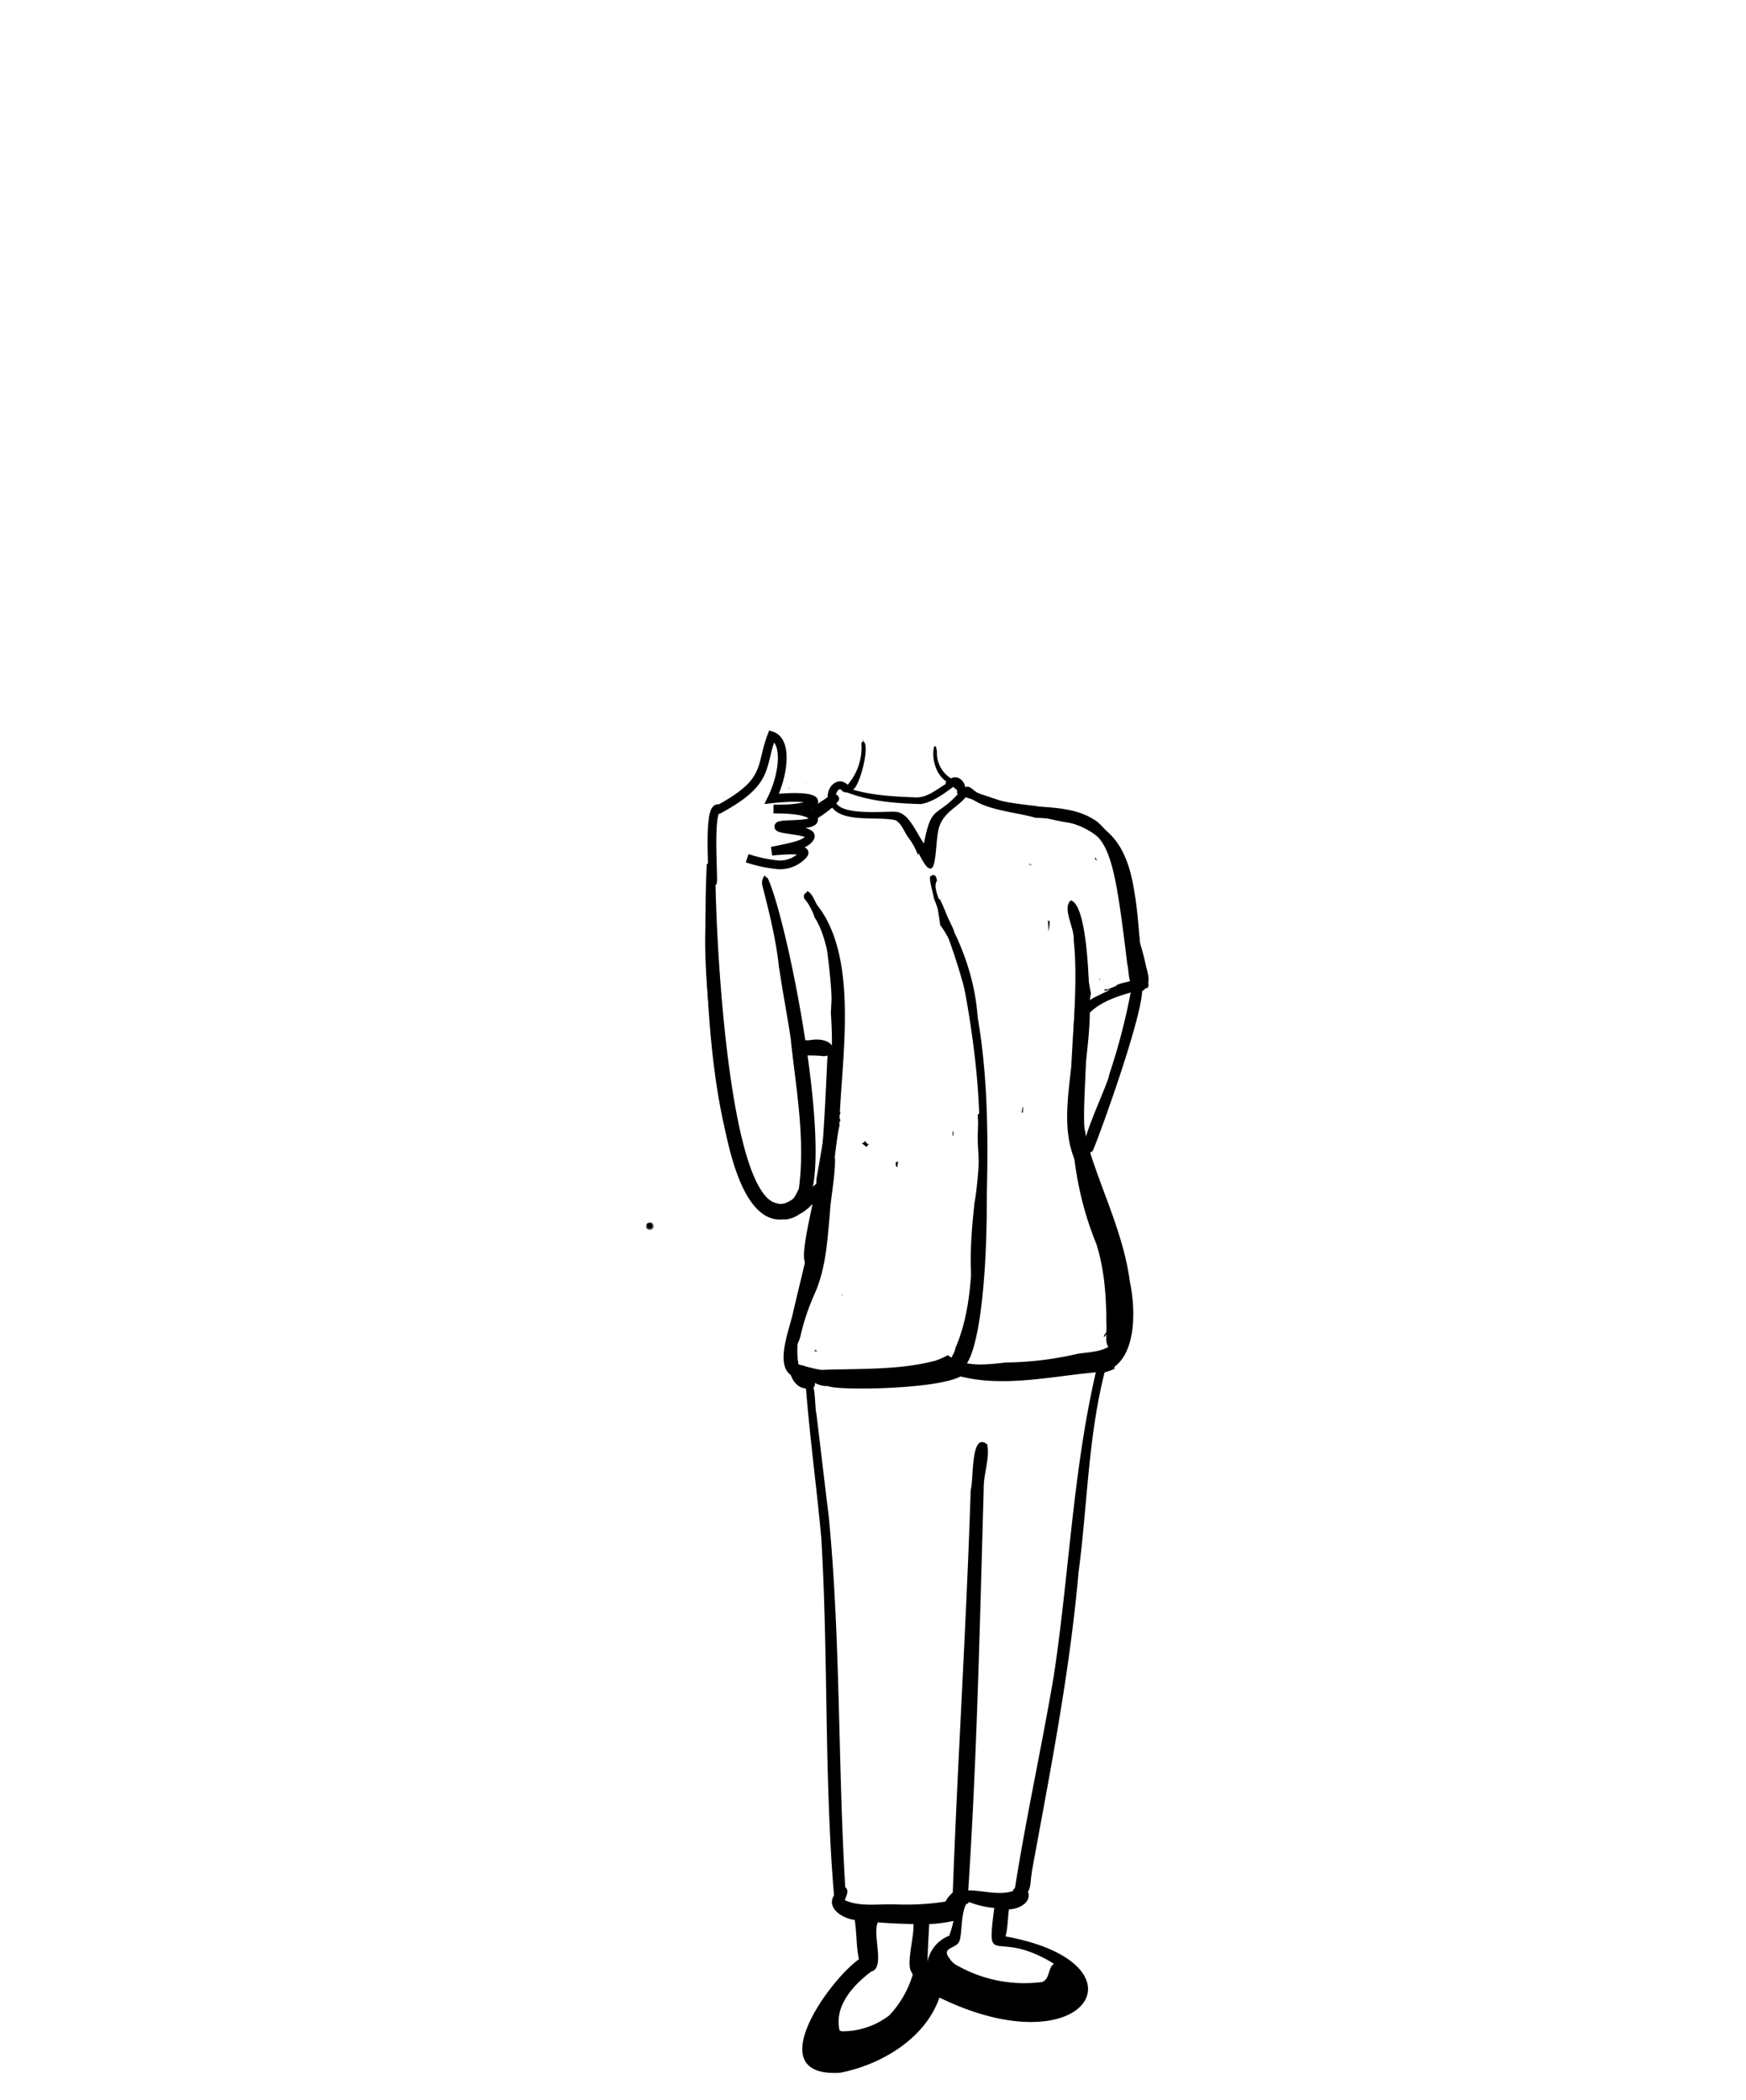<svg xmlns="http://www.w3.org/2000/svg" xmlns:xlink="http://www.w3.org/1999/xlink" viewBox="0 0 496.8 597.6"><defs><mask id="a" x="230.52" y="210.27" width="75.02" height="37.16" maskUnits="userSpaceOnUse"><polygon points="230.5 210.3 305.5 210.3 305.5 247.4 230.5 247.4 230.5 210.3" fill="#fff" fill-rule="evenodd"/></mask><mask id="b" x="328.29" y="288.57" width="0.4" height="1.29" maskUnits="userSpaceOnUse"><polygon points="328.3 288.6 328.7 288.6 328.7 289.9 328.3 289.9 328.3 288.6" fill="#fff" fill-rule="evenodd"/></mask><mask id="c" x="183.82" y="347.78" width="2.19" height="2.19" maskUnits="userSpaceOnUse"><polygon points="183.8 347.8 186 347.8 186 350 183.8 350 183.8 347.8" fill="#fff" fill-rule="evenodd"/></mask></defs><path d="M239.4,368.7l.3-.3h-.2c0,.1-.1.2-.1.3"/><path d="M239.4,368.7l.3-.3h-.1l-.2.3"/><path d="M315,378.8l-.8,1.2h0v.4a3.4,3.4,0,0,0,.9-1.9Z"/><path d="M232,384.2l-.3.3h.8l-.5-.5h0"/><path d="M315,378.8l-.9,1.3h0c0-.1.1-.1.2-.2s-.2.1-.2.2a.6.6,0,0,1-.1.4,3.1,3.1,0,0,0,1.1-2c0,.1-.1.2-.1.3"/><g mask="url(#a)"><path d="M262.1,228.8c3.5-.7,6.3-2.8,9.1-4.9l1.1.9c.1.4-.1.9.2,1.2-6.1,6.7-7.5,2.9-9.6,14-2.2-2.9-4.2-8.8-8.1-9s-19.5,1.6-16.9-5.1c.3-.6.5-1.4,1.3-1.3a2.1,2.1,0,0,0,1.9.9c6.6,2.6,14.1,3.1,21,3.3m-16.6-18.5c0,.3.1.5.1.7a.6.6,0,0,0-.5.6h0a16.3,16.3,0,0,1-3.9,11.7c-2.6-2.4-5.8.1-5.7,3.6a55,55,0,0,0-5,3.4V232l5.3-3.8.2.2c2.3,6.2,13.5,3.7,18.8,5,1.7.9,2.4,3.1,3.5,4.7a20.4,20.4,0,0,1,2.9,5.2l.2-.5c5.8,11.8,4.3-3.3,5.9-7.7s5.5-5.5,7.8-8.7c5.8,2.8,11.9,3.8,18.3,5.1a64.3,64.3,0,0,0,12.1,2.8c-3.3-2.1-7.2-4.4-11.2-5-6.6-.8-13.7-1.6-19.6-4.9-.1-2.1-2.1-4-4.1-2.9a8.5,8.5,0,0,1-4-7.6c-.7-5.5-3,4.6,2.7,8.5a.6.6,0,0,0-.2.7c-2.6,1.5-5.1,3.8-8.3,3.8-5.8-.2-12.3-.5-18.1-2.2,2-1.1,4.9-12.6,3-13.7a1.4,1.4,0,0,0-.2-.7h0"/></g><path d="M201.7,257.8h0a1.4,1.4,0,0,1,.9,0,9.3,9.3,0,0,0-.3-2.4l-.6,2.3"/><path d="M309.8,241.1l.8.9-1-1.1Z"/><path d="M320.6,256.9v-.4c.7,7,2.7,14,3.1,20.9-1,2.4-4.4,1.8-6.2,3.1h.2l-2.7,1.1c0-.1.1-.1.2-.1h-.8l-.3.4a5.4,5.4,0,0,0,2.1-.5c-2,1.2-4.2,1.9-6.1,3.2l.3-2c-1.3-6-1.3-12.3-2.5-18.4h0a.3.3,0,0,1-.1-.2h0v-.2c-.1,3.5-.7,7-1.1,10.5a7.8,7.8,0,0,1,1,1.5,87.8,87.8,0,0,1-1.1,11.5h-.3c0,1.1-.1,2.3-.2,3.4h1.6a2.4,2.4,0,0,1,1.4-1.4c3.9-5,11.4-6.5,17.4-8.2a1.4,1.4,0,0,0,.2-1.4c.4-1.8-.4-3.6-.7-5.2a71.1,71.1,0,0,0-2.7-9.3,8.6,8.6,0,0,1-.6-2.3c1.2-3.9-1.5-7.2-2.9-10.8.3,1.6.6,3.1.8,4.7"/><path d="M311.6,244.5l.6.4-.6-1v.6"/><path d="M307.9,264.1h0c0-.1-.1-.1-.1-.2s0,.1.1.1"/><path d="M293.6,246.3a1.2,1.2,0,0,0-1-.5l1,.5"/><path d="M298.2,262c0,1,.1,2.1.2,3.1l.3-2.8-.4-.4a.1.1,0,0,0-.1.1h0"/><path d="M312.8,278.8h.2c-.1-.1-.1-.3-.2-.4v.5"/><g mask="url(#b)"><path d="M328.3,288.7a3.4,3.4,0,0,1,.4,1.2h0l-.3-1.2c-.1,0-.1,0-.1.1h0"/></g><path d="M239.6,578l-.7-.2c-1.6-6.9,3.7-12.8,9-16.8,4.1-1,.2-10.6,1.9-14,3.4.3,6.7.4,10.1.5.3,3.4-2.2,11.6-.5,13.7l.3.7a28.8,28.8,0,0,1-6.7,11.6A21.9,21.9,0,0,1,239.6,578Zm24.3-19.8c.1-3.5.3-7.1.5-10.7a40.8,40.8,0,0,0,6.9-.9,33.1,33.1,0,0,1-1.2,4.2h0a10,10,0,0,0-6.3,8Zm6.3-.9c-2.6-3.3,2-2.7,2.8-5s.3-7.2,1.9-10.5a.9.9,0,0,0,.8-.6,25.2,25.2,0,0,0,7.2,1.7c-2.3,18.1,0,5.4,17,15.9-1.8,1.1-1.1,4.5-3.5,5.2a38.9,38.9,0,0,1-24.7-5.1h0a5.7,5.7,0,0,1-1.5-1.6Zm36-245.1-2,.4c-.1.8-.3,1.6-.4,2.3h.4a103,103,0,0,0,7.8,31.8c4,10.6,7.3,22,5.9,33.4-1.5,4.6-7.1,4.5-11.2,5.1a94.2,94.2,0,0,1-20.5,2.5c-5.5.6-11.8,1.5-16.5-2.1a21.8,21.8,0,0,1-7.3,2.5c-8.5,5.4-26.2,3-35.6,0-2.3-2.3.5-5.5,1-8.1a63.9,63.9,0,0,1,4.1-12.1c3.1-7.1,3.5-14.8,4.2-22.3.3-5.3,1.5-10.4,1.5-15.7-.5-2.1-.1-4.3-.2-6.4l-.6.5c0,.1-.1.2-.1.3a1.6,1.6,0,0,1-1.1,1.5c-.8,11.4-.8,23-4.2,33.8s-7,18.3-8,27.8c.5,4.1,5.3,5.5,8.9,6.1,10.8,2.8,22.9,1.1,33.2-2.6v.2c1-.8,2.6-1.2,3.1.3v-1.3c13.5,5.6,29.3,1.6,43.2.4-6.5,28.1-7.6,57.4-11.9,86-3.4,20.2-7.9,40.4-11.1,60.7a2,2,0,0,0-.6.9c-4,1.3-8.6-.2-12.7-.2,2.5-38,3.3-76.1,4.4-114.2-.1-4.2,1.8-8.7,1-12.7-4.8-3.9-3.8,10.3-4.7,12.9-1.2,38-3.7,76.6-5.1,114.6a10,10,0,0,0-2.1,2.6,74.2,74.2,0,0,1-14.1.8c-4.8-.2-10.1.8-14.5-1.2.3-1.2,1.4-2.7.1-3.7-2.1-35.3-1.3-70.5-4.7-105.6-1.2-9.6-2.3-19.3-3.5-29.1-.6-1.9,0-12.2-3-7.7,1.1,14.4,3.1,28.8,4.4,43.2,2,33.7.8,68,3.6,101.5-2.3,3.8,2.7,6.7,5.9,7,.6,3.7.4,7.6,1.2,11.2-8.7,6.2-28.3,33.7-5.4,32.3,11.6-2.2,24.3-9.7,28.3-21.4,41.8,20.4,60.6-9.8,18.8-17.4.7-2.5.6-5.2,1-7.7,2.5,0,6.5-1.8,5.4-5,1-1.6.6-3.8,1.2-5.7l-.2.5c5.3-29.1,10.8-56.5,13.4-85.8,2.5-18.8,2.7-38.3,7.4-56.8a15.7,15.7,0,0,0,2.8-1v-.6c6.4-4.7,5.9-17.1,4.4-24.1-2.3-17.7-12.2-33-14.5-50.5h.6l-.3-2.3Z"/><path d="M229.6,253.6c-1.2,1.9,1.7,5.2,2.1,7.3,4.1,6.2,4.1,15.2,7,22.2.4-3.8-5.8-29.6-9.1-29.5"/><path d="M238.7,316.9l-.9,1.1v2.9a1.2,1.2,0,0,1,.9-.3v-.3l.3.2a1.3,1.3,0,0,1,.1-1.6v-.4l-.9-.6.9-1v-.6l-.4.6"/><path d="M265.3,249l-.4.3c-1-.2.8,5.5.8,6.2,5.3,14.4,10.9,28.6,11.7,44.2.7-1.1-.3-2.8.8-3.9.6-10.5-2.1-21-6.6-30.4-1-3.6-7-12-5-14.8-.1-.7-.3-1.8-1.3-1.6"/><path d="M277.4,300a1.9,1.9,0,0,1,.1.8l.2-.2v-.7h-.3"/><path d="M291,314.9l-.3,1.7h.3a8.6,8.6,0,0,0,.1-1.6H291"/><path d="M278.2,317.1c.1,1.5.1,2.9.2,4.4l2.2-1.5a2.2,2.2,0,0,1-1-1.8,2.1,2.1,0,0,1-1-1.3l-.4.2"/><path d="M271.1,322.1h0c0,.3-.1.7-.1,1h.2c0,.1.1-.9.1-1.2h-.2"/><path d="M246,324.9a1.2,1.2,0,0,1-.8.4l1.4,1.1a1.6,1.6,0,0,1,.6-.8,1.4,1.4,0,0,1-1-1l-.2.3"/><path d="M254.8,330.8c.1.4.1.8.2,1.2h.4a3.2,3.2,0,0,1,.2-1.4H255l-.2.4"/><path d="M272.3,387.2c-2,.1-4,.6-6,.8a1.3,1.3,0,0,0-.6-.7c-11,2.8-22.8,2-33.9,2.6-3.4,2.6,1.2,4.7,3.8,4.5,2.9,1.7,50.6.7,36.7-7.2"/><path d="M277.7,378.9h0m.6-58.1c-.6,6.9,1.7,15.2-1,21.5-1,13.7.1,28.6-5.5,41.4-.1,1.7-2.1,3-1.1,4.9,11,10.7,12-64.7,7.6-68.6v.8"/><path d="M235.4,271.1h0m-5.5-15.8c.7,4.8,5.6,10,5.5,15.7h0c2.9,21.5,1.7,43.3-1.8,64.8a.4.4,0,0,0,.1-.3c-1.5,12.6-4.9,24.9-7.9,37.3-1,5.5-6.9,18.5,2,19.4,2.7-.3,2.3-4.6-.5-3.5-2.6-9.6,3.9-21.1,4.8-31.3,3.8-15.8,5.3-32.2,6.5-48.4-.4-16.1,2.2-41.5-8.7-53.7"/><path d="M238.2,325.5h0m-8.9-71.4a1,1,0,0,0-.5,1.3v.2c7.5,9.3,8.4,21.1,7.6,32.6,1.2,15.5-1.3,31.9-4.1,47.3.2,4.1-5.8,23.8-2.6,24.3,5.7-.9,7.5-32.7,9.1-39.2.5-20,6.8-52.5-9.6-66.5"/><path d="M306.6,275.8c-1.7,26.9-5.2,52.6,5.4,78.3,2.3,7.4,2.8,15,2.8,22.7.3,2.1-1.2,8.4,2.7,6.4,4.6-20.6-6.6-40.9-8.7-61.2-1.8-3.7,4.1-56.5-2.2-46.2"/><path d="M230.4,351.5c-.4,9.1-11.9,39.1-2.4,43.3,1.3.4,3.8,1,3.9-1s-3-1.1-3.9-2.6c-2.9-7.6.6-16.6,1.1-24.5v.3c.1-.6.1-1.1.2-1.6h0c-.4-1.8,4.3-16.7,1.1-13.9"/><path d="M234.6,324.1a2.5,2.5,0,0,0-.1.8c1.7-.8.6-2.8.4-4.1l-.3,3.3"/><path d="M323.4,280.3a1.4,1.4,0,0,0-1.6,1.2v.5a177.1,177.1,0,0,1-6.2,23.8c0,2.4-12.9,28.1-4.7,21.7,1.4-2.7,19.5-52.6,12.5-47.2"/><path d="M235.6,226.7a39,39,0,0,1-5.1,4c0,1.2,0,2.4.1,3.5,2.8-1.9,6.1-3.8,8.1-6.5.4-1.9-2-2.2-3.1-1"/><path d="M202.5,256.6a5,5,0,0,0-.2,1.2h.3a3.2,3.2,0,0,0-.1-1.4h0"/><path d="M236.6,288.3c.6,1.2,0,2.7.2,3.9.6-1,1.8-1.7,2-2.9a1.5,1.5,0,0,0-1.6-1.3.9.9,0,0,0-.6.3"/><path d="M266.7,257.1c.1,2.1.6,4,.8,6.1,3.8,5.1,5.6,11.4,6.8,17.5,3.7,19.9,6.1,41.9,3,61.6-3.7,31.6,3.2,35.1,3.4,1.1.7-25.7.5-52-8.4-76.4-.3,3.3,1.4,7.2,1.9,10.6-1.8-7.5-3.4-14.9-6.8-21.8a1.5,1.5,0,0,0-.7,1.3"/><path d="M280.7,226.8h0m-6.4-2.4c2.1,6,14.6,6.5,20.3,8.3h0c16.3.4,24.6,7.9,26,24.2v-.4c.9,5.1,1.3,10.4,2.5,15.6.2,2.4,2.1,6.4-1.5,7,.1,3.1,4.8,4.5,4.5.5-2.1-8.5-1.8-17.5-3.4-26.2-3.4-21.9-15.7-21.5-34-24.3a36.1,36.1,0,0,1-10.5-3.5c-1.2-.5-2.7-2.8-3.9-1.2"/><path d="M320.1,268.6a.4.4,0,0,1,.1.5.4.4,0,0,0-.1-.5m-.6-6.7h0m-21.8-32.3h0m-23.1-4.8a1,1,0,0,0-.5,1.4,1,1,0,0,0,.8.7c40.1,13.3,39.7-3.4,45.9,47.8v-.2c.5,2.2.1,5.3,2.2,6.7h-.1c6.1,2.4.7-10.2,1.4-13.2-1.4-11.7-2.7-25.8-12-34.1l.4.3c-6.5-5.1-15.2-4.2-22.9-5.2-5.1-.6-10.2-3.4-15.2-4.1"/><path d="M309.1,328.1h0m-4.4-71.9c-2.6,2.2,1.1,7.9.8,11.2,1,9.4.2,19-.1,28.4-.3,11.4-4.2,24.1.7,34.9.7,1,1.2,2.5,2.5,3a1.8,1.8,0,0,0,2.2-1.1,1.7,1.7,0,0,0-.2-1.4c-6.3-15,.7-32.3-.7-48.1-.1-5.1-.7-25.6-5.2-26.9"/><path d="M236.9,295.4v3.4c2.6-1,3.6-4.8,0-3.4"/><path d="M236.4,228.7a16.2,16.2,0,0,0-5.9,2.5v1.7c.7-1.3,9.5-3.3,5.9-4.2"/><path d="M230.3,296H228c.1,1.5.1,3,.2,4.4a40.1,40.1,0,0,1,6,.1h-.6c5.6.5,4.4-5.9-3.3-4.5"/><path d="M233,299.1a.4.4,0,0,0,.4.4.5.5,0,0,0,.5-.4c0-.5-.9-.5-.9,0"/><path d="M235.5,299.4c-.5,10.2-.9,20.6-1.8,30.8V330c-.1.3-.1.7-.2,1h.1c-.5,4.9-1.6,10.4-7.1,11.5-.4,0-.4.7,0,.7,12.3-2.2,8.3-21.9,9.8-31.2-.4-1.7,2-15.8-.8-12.5"/><path d="M222.8,343.2h0M212.5,334h0m-11.4-88c-1.1,19.1-.7,90.8,18.1,98.3,8.2,5.5,16.1-9.3,7-1.9l.2-.2c-22,7-22.1-58.5-24.5-72.8-1.1-2.4,1.9-27.3-.8-23.4"/><path d="M202.7,245.9c-4.4,21-.7,43.2,1.6,64.2v-.6c1.5,9.8,5.4,39.7,19.1,37.4,3.4-.6,9.6-6.5,5.8-9.5-2.6-.3-2.2,3.6-4.5,4.3h.1c-18.2,11.1-21.7-86-21.2-96.4a2.7,2.7,0,0,0-.8.7"/><path d="M202.2,236.2h0c0,.2.1.4.1.6l-.3-2.2a9.9,9.9,0,0,1,.2,1.7"/><path d="M229.2,223.1h.1l-.2-.4c0,.1.1.2.1.3"/><path d="M217.3,249.5a3.4,3.4,0,0,0-.4,2.4h0c2,7.9,4,15.7,4.8,23.9v-.4c1,7,2.4,14,3.4,20.9,0-.2-.1-.3-.1-.5,1.5,14,4.2,28.4,2.3,42.5-.1,2-2,5.1.5,6,11.6-5.5-3.5-82.4-9.4-94.5a1.1,1.1,0,0,1-.8-.8c-.1.2-.2.3-.2.5"/><g mask="url(#c)"><path d="M183.8,348.9a1.1,1.1,0,1,0,1.1-1.1,1.1,1.1,0,0,0-1.1,1.1"/></g><path d="M224.1,224.1l.7.5-.4-.4h-.3"/><path d="M232.1,337c-1.6,1-1.9,3.5-3.7,4.7s-3.6,1.8-4.5,3.4c-1.3,0-1.9,1.8-.4,1.9a8.6,8.6,0,0,0,4.1-1.6c2.2-.9,8.7-7.1,4.5-8.4"/><path d="M202.7,251.1c.5-.7-1.5-22.7,2-20.9,14.5-7.9,11.5-11.9,14.9-20.8,4.5,1.5,3.4,11,0,17.9,17-1.8,14.7,3.2.5,2.9q11.4,0,11.4,3c0,2-9.9,1-9.9,2s9.9,1,8.9,3-4.3,2.7-10.9,4c7.2-.7,10.2-.3,8.9,1a8.9,8.9,0,0,1-6.9,2.9,39,39,0,0,1-9-1.9" fill="none" stroke="#000" stroke-miterlimit="3.97" stroke-width="2.48"/></svg>
